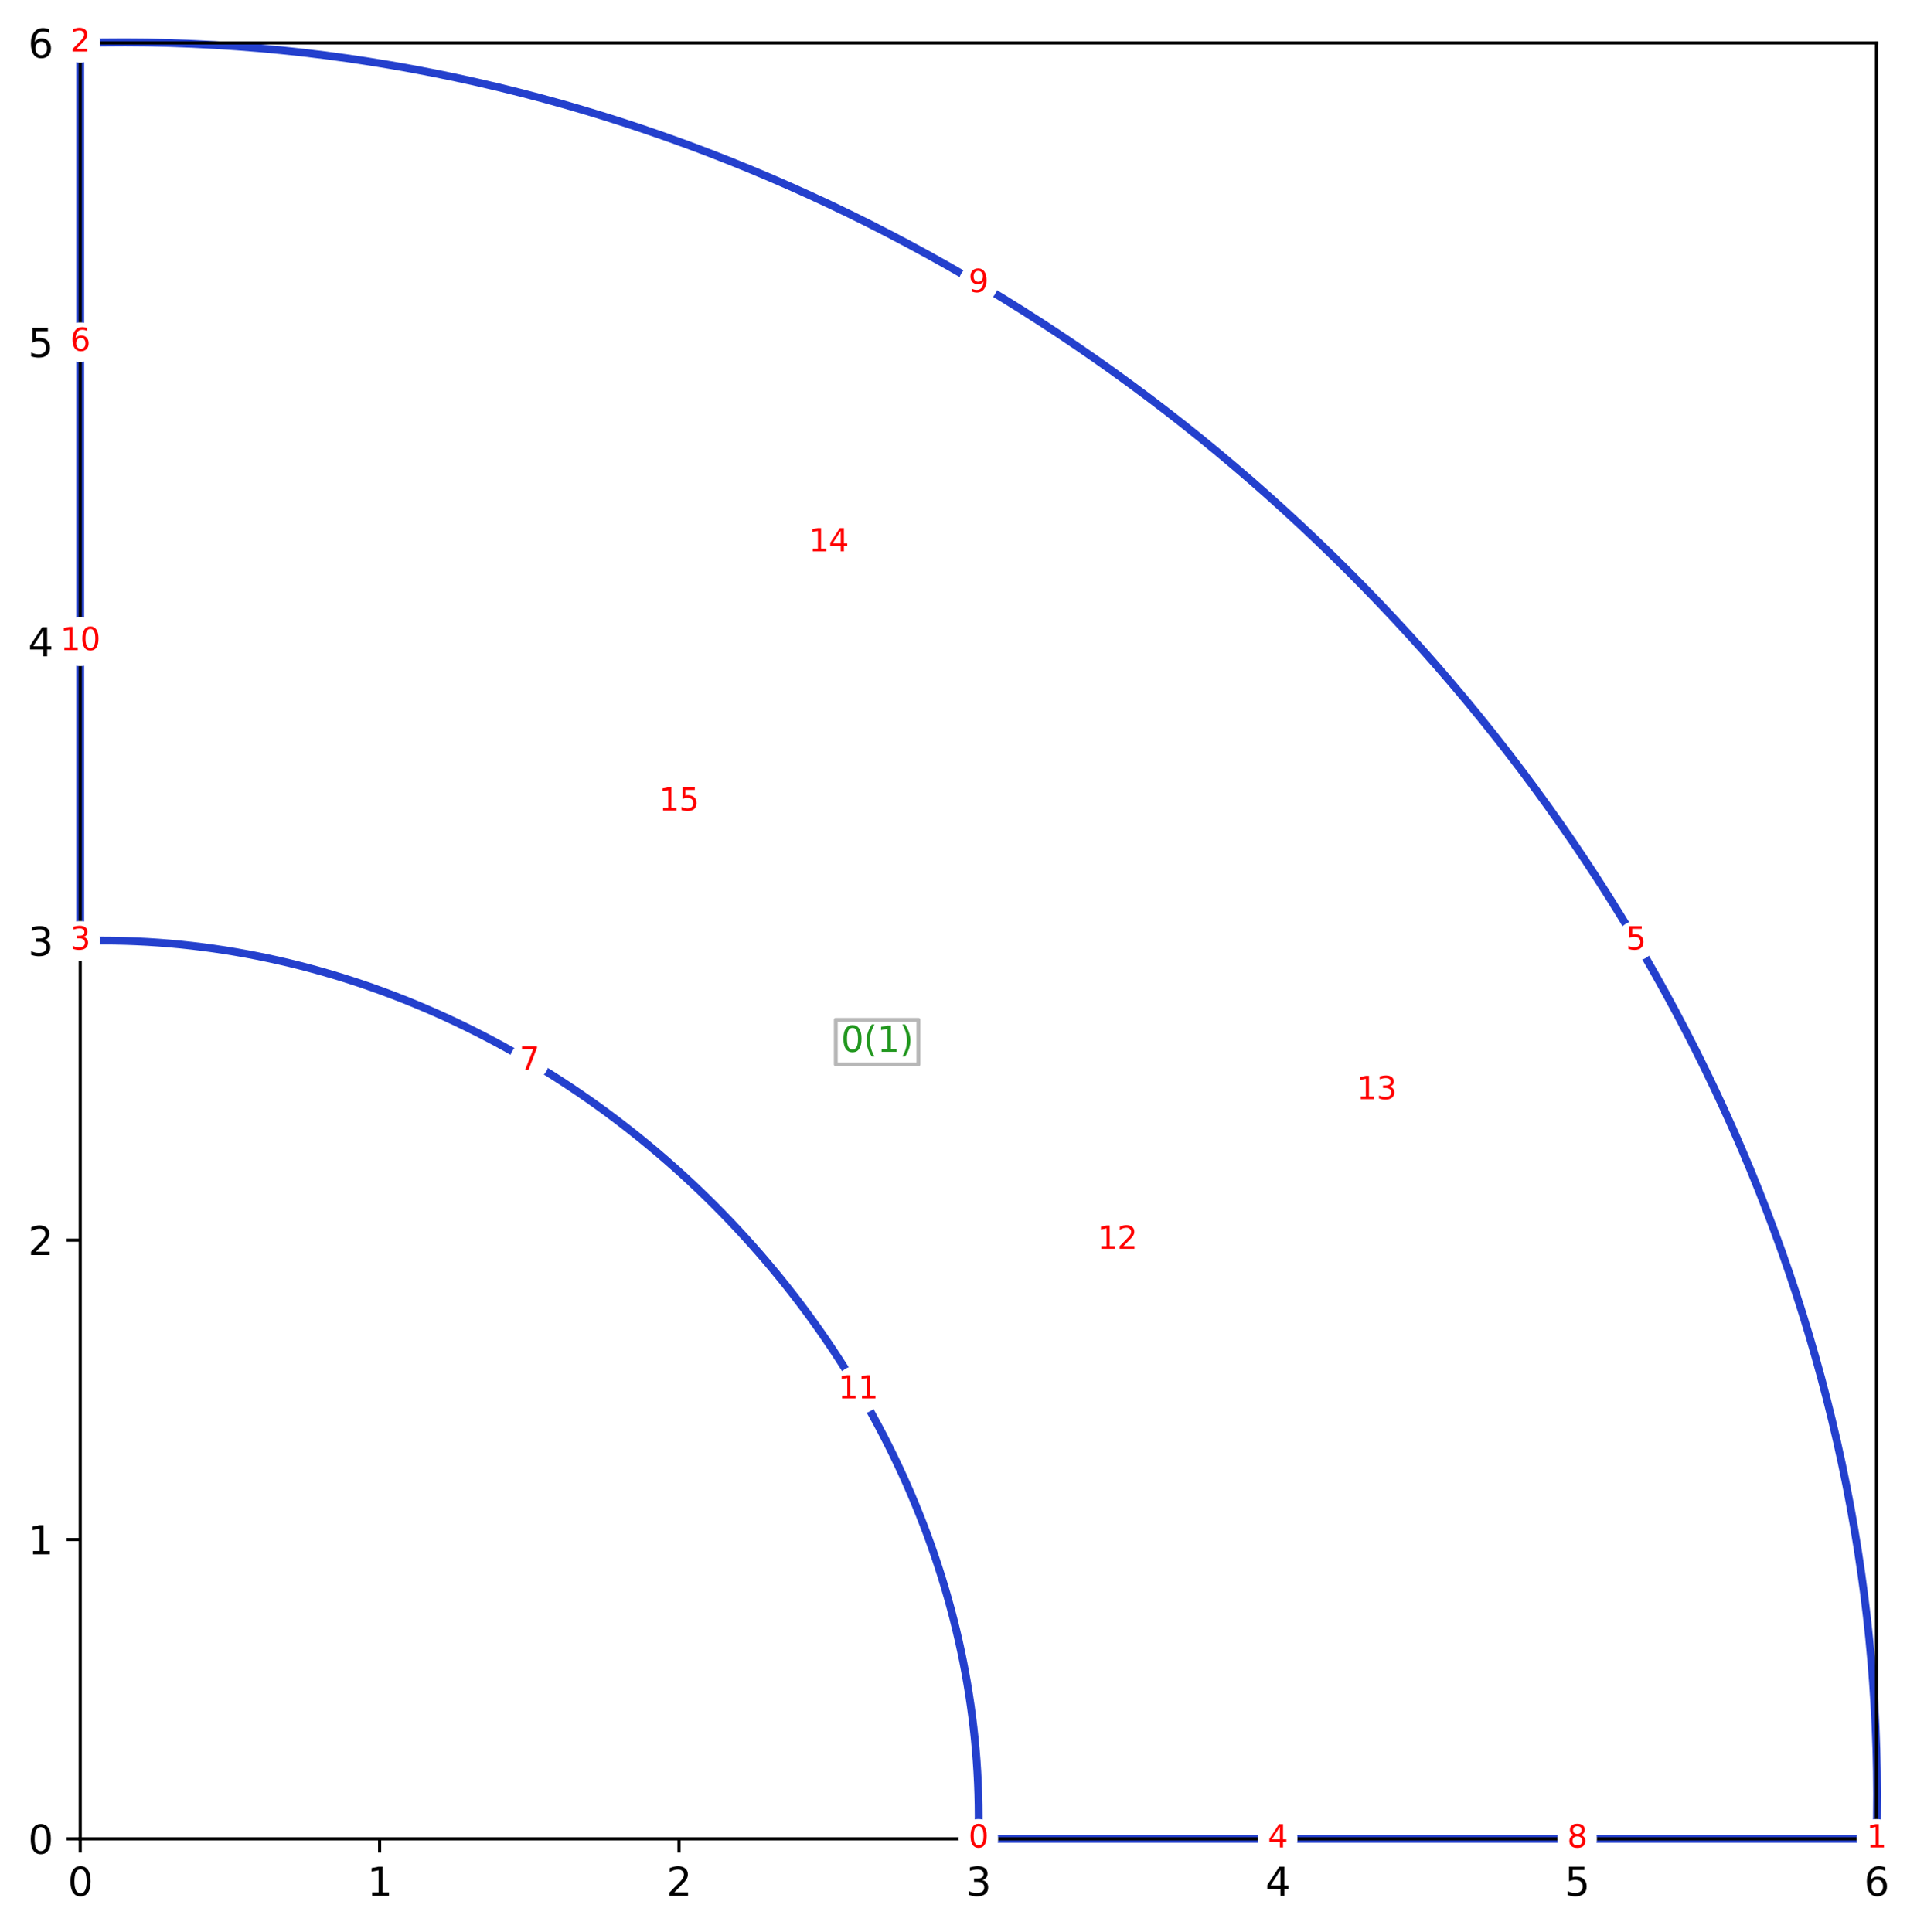 <?xml version="1.0" encoding="utf-8" standalone="no"?>
<!DOCTYPE svg PUBLIC "-//W3C//DTD SVG 1.1//EN"
  "http://www.w3.org/Graphics/SVG/1.1/DTD/svg11.dtd">
<svg xmlns:xlink="http://www.w3.org/1999/xlink" width="491.218pt" height="495.151pt" viewBox="0 0 491.218 495.151" xmlns="http://www.w3.org/2000/svg" version="1.1">
 <defs>
  <style type="text/css">*{stroke-linejoin: round; stroke-linecap: butt}</style>
 </defs>
 <g id="figure_1">
  <g id="patch_1">
   <path d="M 0 495.151 
L 491.218 495.151 
L 491.218 0 
L 0 0 
z
" style="fill: #ffffff"/>
  </g>
  <g id="axes_1">
   <g id="patch_2">
    <path d="M 20.562 471.273 
L 480.836 471.273 
L 480.836 10.999 
L 20.562 10.999 
z
" style="fill: #ffffff"/>
   </g>
   <g id="patch_3">
    <path d="M 20.562 10.999 
C 266.485 4.213 487.622 225.351 480.836 471.273 
M 480.836 471.273 
C 404.124 471.273 327.412 471.273 250.699 471.273 
M 20.562 241.136 
C 20.562 164.424 20.562 87.712 20.562 10.999 
M 250.699 471.273 
C 254.092 348.312 143.524 237.743 20.562 241.136 
" style="fill: none; stroke: #2440cd; stroke-width: 2; stroke-linejoin: miter"/>
   </g>
   <g id="matplotlib.axis_1">
    <g id="xtick_1">
     <g id="line2d_1">
      <defs>
       <path id="m5bf352b1f1" d="M 0 0 
L 0 3.5 
" style="stroke: #000000; stroke-width: 0.8"/>
      </defs>
      <g>
       <use xlink:href="#m5bf352b1f1" x="20.562" y="471.273" style="stroke: #000000; stroke-width: 0.8"/>
      </g>
     </g>
     <g id="text_1">
      <!-- 0 -->
      <g transform="translate(17.381 485.872)scale(0.1 -0.1)">
       <defs>
        <path id="DejaVuSans-30" d="M 2034 4250 
Q 1547 4250 1301 3770 
Q 1056 3291 1056 2328 
Q 1056 1369 1301 889 
Q 1547 409 2034 409 
Q 2525 409 2770 889 
Q 3016 1369 3016 2328 
Q 3016 3291 2770 3770 
Q 2525 4250 2034 4250 
z
M 2034 4750 
Q 2819 4750 3233 4129 
Q 3647 3509 3647 2328 
Q 3647 1150 3233 529 
Q 2819 -91 2034 -91 
Q 1250 -91 836 529 
Q 422 1150 422 2328 
Q 422 3509 836 4129 
Q 1250 4750 2034 4750 
z
" transform="scale(0.016)"/>
       </defs>
       <use xlink:href="#DejaVuSans-30"/>
      </g>
     </g>
    </g>
    <g id="xtick_2">
     <g id="line2d_2">
      <g>
       <use xlink:href="#m5bf352b1f1" x="97.275" y="471.273" style="stroke: #000000; stroke-width: 0.8"/>
      </g>
     </g>
     <g id="text_2">
      <!-- 1 -->
      <g transform="translate(94.094 485.872)scale(0.1 -0.1)">
       <defs>
        <path id="DejaVuSans-31" d="M 794 531 
L 1825 531 
L 1825 4091 
L 703 3866 
L 703 4441 
L 1819 4666 
L 2450 4666 
L 2450 531 
L 3481 531 
L 3481 0 
L 794 0 
L 794 531 
z
" transform="scale(0.016)"/>
       </defs>
       <use xlink:href="#DejaVuSans-31"/>
      </g>
     </g>
    </g>
    <g id="xtick_3">
     <g id="line2d_3">
      <g>
       <use xlink:href="#m5bf352b1f1" x="173.987" y="471.273" style="stroke: #000000; stroke-width: 0.8"/>
      </g>
     </g>
     <g id="text_3">
      <!-- 2 -->
      <g transform="translate(170.806 485.872)scale(0.1 -0.1)">
       <defs>
        <path id="DejaVuSans-32" d="M 1228 531 
L 3431 531 
L 3431 0 
L 469 0 
L 469 531 
Q 828 903 1448 1529 
Q 2069 2156 2228 2338 
Q 2531 2678 2651 2914 
Q 2772 3150 2772 3378 
Q 2772 3750 2511 3984 
Q 2250 4219 1831 4219 
Q 1534 4219 1204 4116 
Q 875 4013 500 3803 
L 500 4441 
Q 881 4594 1212 4672 
Q 1544 4750 1819 4750 
Q 2544 4750 2975 4387 
Q 3406 4025 3406 3419 
Q 3406 3131 3298 2873 
Q 3191 2616 2906 2266 
Q 2828 2175 2409 1742 
Q 1991 1309 1228 531 
z
" transform="scale(0.016)"/>
       </defs>
       <use xlink:href="#DejaVuSans-32"/>
      </g>
     </g>
    </g>
    <g id="xtick_4">
     <g id="line2d_4">
      <g>
       <use xlink:href="#m5bf352b1f1" x="250.699" y="471.273" style="stroke: #000000; stroke-width: 0.8"/>
      </g>
     </g>
     <g id="text_4">
      <!-- 3 -->
      <g transform="translate(247.518 485.872)scale(0.1 -0.1)">
       <defs>
        <path id="DejaVuSans-33" d="M 2597 2516 
Q 3050 2419 3304 2112 
Q 3559 1806 3559 1356 
Q 3559 666 3084 287 
Q 2609 -91 1734 -91 
Q 1441 -91 1130 -33 
Q 819 25 488 141 
L 488 750 
Q 750 597 1062 519 
Q 1375 441 1716 441 
Q 2309 441 2620 675 
Q 2931 909 2931 1356 
Q 2931 1769 2642 2001 
Q 2353 2234 1838 2234 
L 1294 2234 
L 1294 2753 
L 1863 2753 
Q 2328 2753 2575 2939 
Q 2822 3125 2822 3475 
Q 2822 3834 2567 4026 
Q 2313 4219 1838 4219 
Q 1578 4219 1281 4162 
Q 984 4106 628 3988 
L 628 4550 
Q 988 4650 1302 4700 
Q 1616 4750 1894 4750 
Q 2613 4750 3031 4423 
Q 3450 4097 3450 3541 
Q 3450 3153 3228 2886 
Q 3006 2619 2597 2516 
z
" transform="scale(0.016)"/>
       </defs>
       <use xlink:href="#DejaVuSans-33"/>
      </g>
     </g>
    </g>
    <g id="xtick_5">
     <g id="line2d_5">
      <g>
       <use xlink:href="#m5bf352b1f1" x="327.412" y="471.273" style="stroke: #000000; stroke-width: 0.8"/>
      </g>
     </g>
     <g id="text_5">
      <!-- 4 -->
      <g transform="translate(324.231 485.872)scale(0.1 -0.1)">
       <defs>
        <path id="DejaVuSans-34" d="M 2419 4116 
L 825 1625 
L 2419 1625 
L 2419 4116 
z
M 2253 4666 
L 3047 4666 
L 3047 1625 
L 3713 1625 
L 3713 1100 
L 3047 1100 
L 3047 0 
L 2419 0 
L 2419 1100 
L 313 1100 
L 313 1709 
L 2253 4666 
z
" transform="scale(0.016)"/>
       </defs>
       <use xlink:href="#DejaVuSans-34"/>
      </g>
     </g>
    </g>
    <g id="xtick_6">
     <g id="line2d_6">
      <g>
       <use xlink:href="#m5bf352b1f1" x="404.124" y="471.273" style="stroke: #000000; stroke-width: 0.8"/>
      </g>
     </g>
     <g id="text_6">
      <!-- 5 -->
      <g transform="translate(400.943 485.872)scale(0.1 -0.1)">
       <defs>
        <path id="DejaVuSans-35" d="M 691 4666 
L 3169 4666 
L 3169 4134 
L 1269 4134 
L 1269 2991 
Q 1406 3038 1543 3061 
Q 1681 3084 1819 3084 
Q 2600 3084 3056 2656 
Q 3513 2228 3513 1497 
Q 3513 744 3044 326 
Q 2575 -91 1722 -91 
Q 1428 -91 1123 -41 
Q 819 9 494 109 
L 494 744 
Q 775 591 1075 516 
Q 1375 441 1709 441 
Q 2250 441 2565 725 
Q 2881 1009 2881 1497 
Q 2881 1984 2565 2268 
Q 2250 2553 1709 2553 
Q 1456 2553 1204 2497 
Q 953 2441 691 2322 
L 691 4666 
z
" transform="scale(0.016)"/>
       </defs>
       <use xlink:href="#DejaVuSans-35"/>
      </g>
     </g>
    </g>
    <g id="xtick_7">
     <g id="line2d_7">
      <g>
       <use xlink:href="#m5bf352b1f1" x="480.836" y="471.273" style="stroke: #000000; stroke-width: 0.8"/>
      </g>
     </g>
     <g id="text_7">
      <!-- 6 -->
      <g transform="translate(477.655 485.872)scale(0.1 -0.1)">
       <defs>
        <path id="DejaVuSans-36" d="M 2113 2584 
Q 1688 2584 1439 2293 
Q 1191 2003 1191 1497 
Q 1191 994 1439 701 
Q 1688 409 2113 409 
Q 2538 409 2786 701 
Q 3034 994 3034 1497 
Q 3034 2003 2786 2293 
Q 2538 2584 2113 2584 
z
M 3366 4563 
L 3366 3988 
Q 3128 4100 2886 4159 
Q 2644 4219 2406 4219 
Q 1781 4219 1451 3797 
Q 1122 3375 1075 2522 
Q 1259 2794 1537 2939 
Q 1816 3084 2150 3084 
Q 2853 3084 3261 2657 
Q 3669 2231 3669 1497 
Q 3669 778 3244 343 
Q 2819 -91 2113 -91 
Q 1303 -91 875 529 
Q 447 1150 447 2328 
Q 447 3434 972 4092 
Q 1497 4750 2381 4750 
Q 2619 4750 2861 4703 
Q 3103 4656 3366 4563 
z
" transform="scale(0.016)"/>
       </defs>
       <use xlink:href="#DejaVuSans-36"/>
      </g>
     </g>
    </g>
   </g>
   <g id="matplotlib.axis_2">
    <g id="ytick_1">
     <g id="line2d_8">
      <defs>
       <path id="mfa9684e1e8" d="M 0 0 
L -3.5 0 
" style="stroke: #000000; stroke-width: 0.8"/>
      </defs>
      <g>
       <use xlink:href="#mfa9684e1e8" x="20.562" y="471.273" style="stroke: #000000; stroke-width: 0.8"/>
      </g>
     </g>
     <g id="text_8">
      <!-- 0 -->
      <g transform="translate(7.2 475.072)scale(0.1 -0.1)">
       <use xlink:href="#DejaVuSans-30"/>
      </g>
     </g>
    </g>
    <g id="ytick_2">
     <g id="line2d_9">
      <g>
       <use xlink:href="#mfa9684e1e8" x="20.562" y="394.561" style="stroke: #000000; stroke-width: 0.8"/>
      </g>
     </g>
     <g id="text_9">
      <!-- 1 -->
      <g transform="translate(7.2 398.36)scale(0.1 -0.1)">
       <use xlink:href="#DejaVuSans-31"/>
      </g>
     </g>
    </g>
    <g id="ytick_3">
     <g id="line2d_10">
      <g>
       <use xlink:href="#mfa9684e1e8" x="20.562" y="317.849" style="stroke: #000000; stroke-width: 0.8"/>
      </g>
     </g>
     <g id="text_10">
      <!-- 2 -->
      <g transform="translate(7.2 321.648)scale(0.1 -0.1)">
       <use xlink:href="#DejaVuSans-32"/>
      </g>
     </g>
    </g>
    <g id="ytick_4">
     <g id="line2d_11">
      <g>
       <use xlink:href="#mfa9684e1e8" x="20.562" y="241.136" style="stroke: #000000; stroke-width: 0.8"/>
      </g>
     </g>
     <g id="text_11">
      <!-- 3 -->
      <g transform="translate(7.2 244.935)scale(0.1 -0.1)">
       <use xlink:href="#DejaVuSans-33"/>
      </g>
     </g>
    </g>
    <g id="ytick_5">
     <g id="line2d_12">
      <g>
       <use xlink:href="#mfa9684e1e8" x="20.562" y="164.424" style="stroke: #000000; stroke-width: 0.8"/>
      </g>
     </g>
     <g id="text_12">
      <!-- 4 -->
      <g transform="translate(7.2 168.223)scale(0.1 -0.1)">
       <use xlink:href="#DejaVuSans-34"/>
      </g>
     </g>
    </g>
    <g id="ytick_6">
     <g id="line2d_13">
      <g>
       <use xlink:href="#mfa9684e1e8" x="20.562" y="87.712" style="stroke: #000000; stroke-width: 0.8"/>
      </g>
     </g>
     <g id="text_13">
      <!-- 5 -->
      <g transform="translate(7.2 91.511)scale(0.1 -0.1)">
       <use xlink:href="#DejaVuSans-35"/>
      </g>
     </g>
    </g>
    <g id="ytick_7">
     <g id="line2d_14">
      <g>
       <use xlink:href="#mfa9684e1e8" x="20.562" y="10.999" style="stroke: #000000; stroke-width: 0.8"/>
      </g>
     </g>
     <g id="text_14">
      <!-- 6 -->
      <g transform="translate(7.2 14.798)scale(0.1 -0.1)">
       <use xlink:href="#DejaVuSans-36"/>
      </g>
     </g>
    </g>
   </g>
   <g id="patch_4">
    <path d="M 20.562 471.273 
L 20.562 10.999 
" style="fill: none; stroke: #000000; stroke-width: 0.8; stroke-linejoin: miter; stroke-linecap: square"/>
   </g>
   <g id="patch_5">
    <path d="M 480.836 471.273 
L 480.836 10.999 
" style="fill: none; stroke: #000000; stroke-width: 0.8; stroke-linejoin: miter; stroke-linecap: square"/>
   </g>
   <g id="patch_6">
    <path d="M 20.562 471.273 
L 480.836 471.273 
" style="fill: none; stroke: #000000; stroke-width: 0.8; stroke-linejoin: miter; stroke-linecap: square"/>
   </g>
   <g id="patch_7">
    <path d="M 20.562 10.999 
L 480.836 10.999 
" style="fill: none; stroke: #000000; stroke-width: 0.8; stroke-linejoin: miter; stroke-linecap: square"/>
   </g>
   <g id="text_15">
    <g id="patch_8">
     <path d="M 214.166 272.787 
L 235.341 272.787 
L 235.341 261.377 
L 214.166 261.377 
z
" style="fill: #ffffff; stroke: #b7b7b7; stroke-linejoin: miter"/>
    </g>
    <!-- 0(1) -->
    <g style="fill: #22971f" transform="translate(215.516 269.565)scale(0.09 -0.09)">
     <defs>
      <path id="DejaVuSans-28" d="M 1984 4856 
Q 1566 4138 1362 3434 
Q 1159 2731 1159 2009 
Q 1159 1288 1364 580 
Q 1569 -128 1984 -844 
L 1484 -844 
Q 1016 -109 783 600 
Q 550 1309 550 2009 
Q 550 2706 781 3412 
Q 1013 4119 1484 4856 
L 1984 4856 
z
" transform="scale(0.016)"/>
      <path id="DejaVuSans-29" d="M 513 4856 
L 1013 4856 
Q 1481 4119 1714 3412 
Q 1947 2706 1947 2009 
Q 1947 1309 1714 600 
Q 1481 -109 1013 -844 
L 513 -844 
Q 928 -128 1133 580 
Q 1338 1288 1338 2009 
Q 1338 2731 1133 3434 
Q 928 4138 513 4856 
z
" transform="scale(0.016)"/>
     </defs>
     <use xlink:href="#DejaVuSans-30"/>
     <use xlink:href="#DejaVuSans-28" x="63.623"/>
     <use xlink:href="#DejaVuSans-31" x="102.637"/>
     <use xlink:href="#DejaVuSans-29" x="166.26"/>
    </g>
   </g>
   <g id="text_16">
    <g id="patch_9">
     <path d="M 250.699 476.344 
C 252.044 476.344 253.334 475.81 254.285 474.859 
C 255.236 473.908 255.771 472.618 255.771 471.273 
C 255.771 469.928 255.236 468.638 254.285 467.687 
C 253.334 466.736 252.044 466.202 250.699 466.202 
C 249.355 466.202 248.065 466.736 247.114 467.687 
C 246.163 468.638 245.628 469.928 245.628 471.273 
C 245.628 472.618 246.163 473.908 247.114 474.859 
C 248.065 475.81 249.355 476.344 250.699 476.344 
z
" style="fill: #ffffff"/>
    </g>
    <!-- 0 -->
    <g style="fill: #ff0000" transform="translate(248.154 473.481)scale(0.08 -0.08)">
     <use xlink:href="#DejaVuSans-30"/>
    </g>
   </g>
   <g id="text_17">
    <g id="patch_10">
     <path d="M 480.836 476.344 
C 482.181 476.344 483.471 475.81 484.422 474.859 
C 485.373 473.908 485.908 472.618 485.908 471.273 
C 485.908 469.928 485.373 468.638 484.422 467.687 
C 483.471 466.736 482.181 466.202 480.836 466.202 
C 479.492 466.202 478.202 466.736 477.251 467.687 
C 476.3 468.638 475.765 469.928 475.765 471.273 
C 475.765 472.618 476.3 473.908 477.251 474.859 
C 478.202 475.81 479.492 476.344 480.836 476.344 
z
" style="fill: #ffffff"/>
    </g>
    <!-- 1 -->
    <g style="fill: #ff0000" transform="translate(478.291 473.481)scale(0.08 -0.08)">
     <use xlink:href="#DejaVuSans-31"/>
    </g>
   </g>
   <g id="text_18">
    <g id="patch_11">
     <path d="M 20.562 16.07 
C 21.907 16.07 23.197 15.536 24.148 14.585 
C 25.099 13.634 25.634 12.344 25.634 10.999 
C 25.634 9.654 25.099 8.364 24.148 7.413 
C 23.197 6.462 21.907 5.928 20.562 5.928 
C 19.218 5.928 17.928 6.462 16.977 7.413 
C 16.026 8.364 15.491 9.654 15.491 10.999 
C 15.491 12.344 16.026 13.634 16.977 14.585 
C 17.928 15.536 19.218 16.07 20.562 16.07 
z
" style="fill: #ffffff"/>
    </g>
    <!-- 2 -->
    <g style="fill: #ff0000" transform="translate(18.017 13.207)scale(0.08 -0.08)">
     <use xlink:href="#DejaVuSans-32"/>
    </g>
   </g>
   <g id="text_19">
    <g id="patch_12">
     <path d="M 20.562 246.207 
C 21.907 246.207 23.197 245.673 24.148 244.722 
C 25.099 243.771 25.634 242.481 25.634 241.136 
C 25.634 239.791 25.099 238.501 24.148 237.55 
C 23.197 236.599 21.907 236.065 20.562 236.065 
C 19.218 236.065 17.928 236.599 16.977 237.55 
C 16.026 238.501 15.491 239.791 15.491 241.136 
C 15.491 242.481 16.026 243.771 16.977 244.722 
C 17.928 245.673 19.218 246.207 20.562 246.207 
z
" style="fill: #ffffff"/>
    </g>
    <!-- 3 -->
    <g style="fill: #ff0000" transform="translate(18.017 243.344)scale(0.08 -0.08)">
     <use xlink:href="#DejaVuSans-33"/>
    </g>
   </g>
   <g id="text_20">
    <g id="patch_13">
     <path d="M 327.412 476.344 
C 328.757 476.344 330.047 475.81 330.998 474.859 
C 331.949 473.908 332.483 472.618 332.483 471.273 
C 332.483 469.928 331.949 468.638 330.998 467.687 
C 330.047 466.736 328.757 466.202 327.412 466.202 
C 326.067 466.202 324.777 466.736 323.826 467.687 
C 322.875 468.638 322.341 469.928 322.341 471.273 
C 322.341 472.618 322.875 473.908 323.826 474.859 
C 324.777 475.81 326.067 476.344 327.412 476.344 
z
" style="fill: #ffffff"/>
    </g>
    <!-- 4 -->
    <g style="fill: #ff0000" transform="translate(324.867 473.481)scale(0.08 -0.08)">
     <use xlink:href="#DejaVuSans-34"/>
    </g>
   </g>
   <g id="text_21">
    <g id="patch_14">
     <path d="M 419.171 246.207 
C 420.516 246.207 421.806 245.673 422.757 244.722 
C 423.708 243.771 424.243 242.481 424.243 241.136 
C 424.243 239.791 423.708 238.501 422.757 237.55 
C 421.806 236.599 420.516 236.065 419.171 236.065 
C 417.827 236.065 416.537 236.599 415.586 237.55 
C 414.635 238.501 414.1 239.791 414.1 241.136 
C 414.1 242.481 414.635 243.771 415.586 244.722 
C 416.537 245.673 417.827 246.207 419.171 246.207 
z
" style="fill: #ffffff"/>
    </g>
    <!-- 5 -->
    <g style="fill: #ff0000" transform="translate(416.626 243.344)scale(0.08 -0.08)">
     <use xlink:href="#DejaVuSans-35"/>
    </g>
   </g>
   <g id="text_22">
    <g id="patch_15">
     <path d="M 20.562 92.783 
C 21.907 92.783 23.197 92.248 24.148 91.297 
C 25.099 90.346 25.634 89.056 25.634 87.712 
C 25.634 86.367 25.099 85.077 24.148 84.126 
C 23.197 83.175 21.907 82.64 20.562 82.64 
C 19.218 82.64 17.928 83.175 16.977 84.126 
C 16.026 85.077 15.491 86.367 15.491 87.712 
C 15.491 89.056 16.026 90.346 16.977 91.297 
C 17.928 92.248 19.218 92.783 20.562 92.783 
z
" style="fill: #ffffff"/>
    </g>
    <!-- 6 -->
    <g style="fill: #ff0000" transform="translate(18.017 89.919)scale(0.08 -0.08)">
     <use xlink:href="#DejaVuSans-36"/>
    </g>
   </g>
   <g id="text_23">
    <g id="patch_16">
     <path d="M 135.631 277.04 
C 136.976 277.04 138.266 276.506 139.217 275.555 
C 140.168 274.604 140.702 273.314 140.702 271.969 
C 140.702 270.624 140.168 269.334 139.217 268.383 
C 138.266 267.432 136.976 266.897 135.631 266.897 
C 134.286 266.897 132.996 267.432 132.045 268.383 
C 131.094 269.334 130.56 270.624 130.56 271.969 
C 130.56 273.314 131.094 274.604 132.045 275.555 
C 132.996 276.506 134.286 277.04 135.631 277.04 
z
" style="fill: #ffffff"/>
    </g>
    <!-- 7 -->
    <g style="fill: #ff0000" transform="translate(133.086 274.176)scale(0.08 -0.08)">
     <defs>
      <path id="DejaVuSans-37" d="M 525 4666 
L 3525 4666 
L 3525 4397 
L 1831 0 
L 1172 0 
L 2766 4134 
L 525 4134 
L 525 4666 
z
" transform="scale(0.016)"/>
     </defs>
     <use xlink:href="#DejaVuSans-37"/>
    </g>
   </g>
   <g id="text_24">
    <g id="patch_17">
     <path d="M 404.124 476.344 
C 405.469 476.344 406.759 475.81 407.71 474.859 
C 408.661 473.908 409.195 472.618 409.195 471.273 
C 409.195 469.928 408.661 468.638 407.71 467.687 
C 406.759 466.736 405.469 466.202 404.124 466.202 
C 402.779 466.202 401.489 466.736 400.538 467.687 
C 399.587 468.638 399.053 469.928 399.053 471.273 
C 399.053 472.618 399.587 473.908 400.538 474.859 
C 401.489 475.81 402.779 476.344 404.124 476.344 
z
" style="fill: #ffffff"/>
    </g>
    <!-- 8 -->
    <g style="fill: #ff0000" transform="translate(401.579 473.481)scale(0.08 -0.08)">
     <defs>
      <path id="DejaVuSans-38" d="M 2034 2216 
Q 1584 2216 1326 1975 
Q 1069 1734 1069 1313 
Q 1069 891 1326 650 
Q 1584 409 2034 409 
Q 2484 409 2743 651 
Q 3003 894 3003 1313 
Q 3003 1734 2745 1975 
Q 2488 2216 2034 2216 
z
M 1403 2484 
Q 997 2584 770 2862 
Q 544 3141 544 3541 
Q 544 4100 942 4425 
Q 1341 4750 2034 4750 
Q 2731 4750 3128 4425 
Q 3525 4100 3525 3541 
Q 3525 3141 3298 2862 
Q 3072 2584 2669 2484 
Q 3125 2378 3379 2068 
Q 3634 1759 3634 1313 
Q 3634 634 3220 271 
Q 2806 -91 2034 -91 
Q 1263 -91 848 271 
Q 434 634 434 1313 
Q 434 1759 690 2068 
Q 947 2378 1403 2484 
z
M 1172 3481 
Q 1172 3119 1398 2916 
Q 1625 2713 2034 2713 
Q 2441 2713 2670 2916 
Q 2900 3119 2900 3481 
Q 2900 3844 2670 4047 
Q 2441 4250 2034 4250 
Q 1625 4250 1398 4047 
Q 1172 3844 1172 3481 
z
" transform="scale(0.016)"/>
     </defs>
     <use xlink:href="#DejaVuSans-38"/>
    </g>
   </g>
   <g id="text_25">
    <g id="patch_18">
     <path d="M 250.699 77.735 
C 252.044 77.735 253.334 77.201 254.285 76.25 
C 255.236 75.299 255.771 74.009 255.771 72.664 
C 255.771 71.319 255.236 70.029 254.285 69.078 
C 253.334 68.127 252.044 67.593 250.699 67.593 
C 249.355 67.593 248.065 68.127 247.114 69.078 
C 246.163 70.029 245.628 71.319 245.628 72.664 
C 245.628 74.009 246.163 75.299 247.114 76.25 
C 248.065 77.201 249.355 77.735 250.699 77.735 
z
" style="fill: #ffffff"/>
    </g>
    <!-- 9 -->
    <g style="fill: #ff0000" transform="translate(248.154 74.872)scale(0.08 -0.08)">
     <defs>
      <path id="DejaVuSans-39" d="M 703 97 
L 703 672 
Q 941 559 1184 500 
Q 1428 441 1663 441 
Q 2288 441 2617 861 
Q 2947 1281 2994 2138 
Q 2813 1869 2534 1725 
Q 2256 1581 1919 1581 
Q 1219 1581 811 2004 
Q 403 2428 403 3163 
Q 403 3881 828 4315 
Q 1253 4750 1959 4750 
Q 2769 4750 3195 4129 
Q 3622 3509 3622 2328 
Q 3622 1225 3098 567 
Q 2575 -91 1691 -91 
Q 1453 -91 1209 -44 
Q 966 3 703 97 
z
M 1959 2075 
Q 2384 2075 2632 2365 
Q 2881 2656 2881 3163 
Q 2881 3666 2632 3958 
Q 2384 4250 1959 4250 
Q 1534 4250 1286 3958 
Q 1038 3666 1038 3163 
Q 1038 2656 1286 2365 
Q 1534 2075 1959 2075 
z
" transform="scale(0.016)"/>
     </defs>
     <use xlink:href="#DejaVuSans-39"/>
    </g>
   </g>
   <g id="text_26">
    <g id="patch_19">
     <path d="M 20.562 170.714 
C 22.231 170.714 23.831 170.051 25.01 168.872 
C 26.19 167.692 26.852 166.092 26.852 164.424 
C 26.852 162.756 26.19 161.156 25.01 159.976 
C 23.831 158.797 22.231 158.134 20.562 158.134 
C 18.894 158.134 17.294 158.797 16.115 159.976 
C 14.935 161.156 14.273 162.756 14.273 164.424 
C 14.273 166.092 14.935 167.692 16.115 168.872 
C 17.294 170.051 18.894 170.714 20.562 170.714 
z
" style="fill: #ffffff"/>
    </g>
    <!-- 10 -->
    <g style="fill: #ff0000" transform="translate(15.473 166.631)scale(0.08 -0.08)">
     <use xlink:href="#DejaVuSans-31"/>
     <use xlink:href="#DejaVuSans-30" x="63.623"/>
    </g>
   </g>
   <g id="text_27">
    <g id="patch_20">
     <path d="M 219.867 362.495 
C 221.535 362.495 223.135 361.832 224.315 360.652 
C 225.494 359.473 226.157 357.873 226.157 356.205 
C 226.157 354.537 225.494 352.937 224.315 351.757 
C 223.135 350.577 221.535 349.915 219.867 349.915 
C 218.199 349.915 216.599 350.577 215.419 351.757 
C 214.24 352.937 213.577 354.537 213.577 356.205 
C 213.577 357.873 214.24 359.473 215.419 360.652 
C 216.599 361.832 218.199 362.495 219.867 362.495 
z
" style="fill: #ffffff"/>
    </g>
    <!-- 11 -->
    <g style="fill: #ff0000" transform="translate(214.777 358.412)scale(0.08 -0.08)">
     <use xlink:href="#DejaVuSans-31"/>
     <use xlink:href="#DejaVuSans-31" x="63.623"/>
    </g>
   </g>
   <g id="text_28">
    <g id="patch_21">
     <path d="M 286.302 324.139 
C 287.97 324.139 289.57 323.476 290.75 322.296 
C 291.929 321.117 292.592 319.517 292.592 317.849 
C 292.592 316.18 291.929 314.58 290.75 313.401 
C 289.57 312.221 287.97 311.559 286.302 311.559 
C 284.634 311.559 283.034 312.221 281.854 313.401 
C 280.675 314.58 280.012 316.18 280.012 317.849 
C 280.012 319.517 280.675 321.117 281.854 322.296 
C 283.034 323.476 284.634 324.139 286.302 324.139 
z
" style="fill: #ffffff"/>
    </g>
    <!-- 12 -->
    <g style="fill: #ff0000" transform="translate(281.212 320.056)scale(0.08 -0.08)">
     <use xlink:href="#DejaVuSans-31"/>
     <use xlink:href="#DejaVuSans-32" x="63.623"/>
    </g>
   </g>
   <g id="text_29">
    <g id="patch_22">
     <path d="M 352.737 285.782 
C 354.405 285.782 356.005 285.12 357.184 283.94 
C 358.364 282.761 359.027 281.16 359.027 279.492 
C 359.027 277.824 358.364 276.224 357.184 275.045 
C 356.005 273.865 354.405 273.202 352.737 273.202 
C 351.068 273.202 349.468 273.865 348.289 275.045 
C 347.109 276.224 346.447 277.824 346.447 279.492 
C 346.447 281.16 347.109 282.761 348.289 283.94 
C 349.468 285.12 351.068 285.782 352.737 285.782 
z
" style="fill: #ffffff"/>
    </g>
    <!-- 13 -->
    <g style="fill: #ff0000" transform="translate(347.647 281.7)scale(0.08 -0.08)">
     <use xlink:href="#DejaVuSans-31"/>
     <use xlink:href="#DejaVuSans-33" x="63.623"/>
    </g>
   </g>
   <g id="text_30">
    <g id="patch_23">
     <path d="M 212.343 145.389 
C 214.011 145.389 215.611 144.726 216.791 143.547 
C 217.971 142.367 218.633 140.767 218.633 139.099 
C 218.633 137.431 217.971 135.831 216.791 134.651 
C 215.611 133.472 214.011 132.809 212.343 132.809 
C 210.675 132.809 209.075 133.472 207.896 134.651 
C 206.716 135.831 206.053 137.431 206.053 139.099 
C 206.053 140.767 206.716 142.367 207.896 143.547 
C 209.075 144.726 210.675 145.389 212.343 145.389 
z
" style="fill: #ffffff"/>
    </g>
    <!-- 14 -->
    <g style="fill: #ff0000" transform="translate(207.253 141.307)scale(0.08 -0.08)">
     <use xlink:href="#DejaVuSans-31"/>
     <use xlink:href="#DejaVuSans-34" x="63.623"/>
    </g>
   </g>
   <g id="text_31">
    <g id="patch_24">
     <path d="M 173.987 211.824 
C 175.655 211.824 177.255 211.161 178.435 209.982 
C 179.614 208.802 180.277 207.202 180.277 205.534 
C 180.277 203.866 179.614 202.266 178.435 201.086 
C 177.255 199.907 175.655 199.244 173.987 199.244 
C 172.319 199.244 170.719 199.907 169.539 201.086 
C 168.36 202.266 167.697 203.866 167.697 205.534 
C 167.697 207.202 168.36 208.802 169.539 209.982 
C 170.719 211.161 172.319 211.824 173.987 211.824 
z
" style="fill: #ffffff"/>
    </g>
    <!-- 15 -->
    <g style="fill: #ff0000" transform="translate(168.897 207.741)scale(0.08 -0.08)">
     <use xlink:href="#DejaVuSans-31"/>
     <use xlink:href="#DejaVuSans-35" x="63.623"/>
    </g>
   </g>
  </g>
 </g>
</svg>
